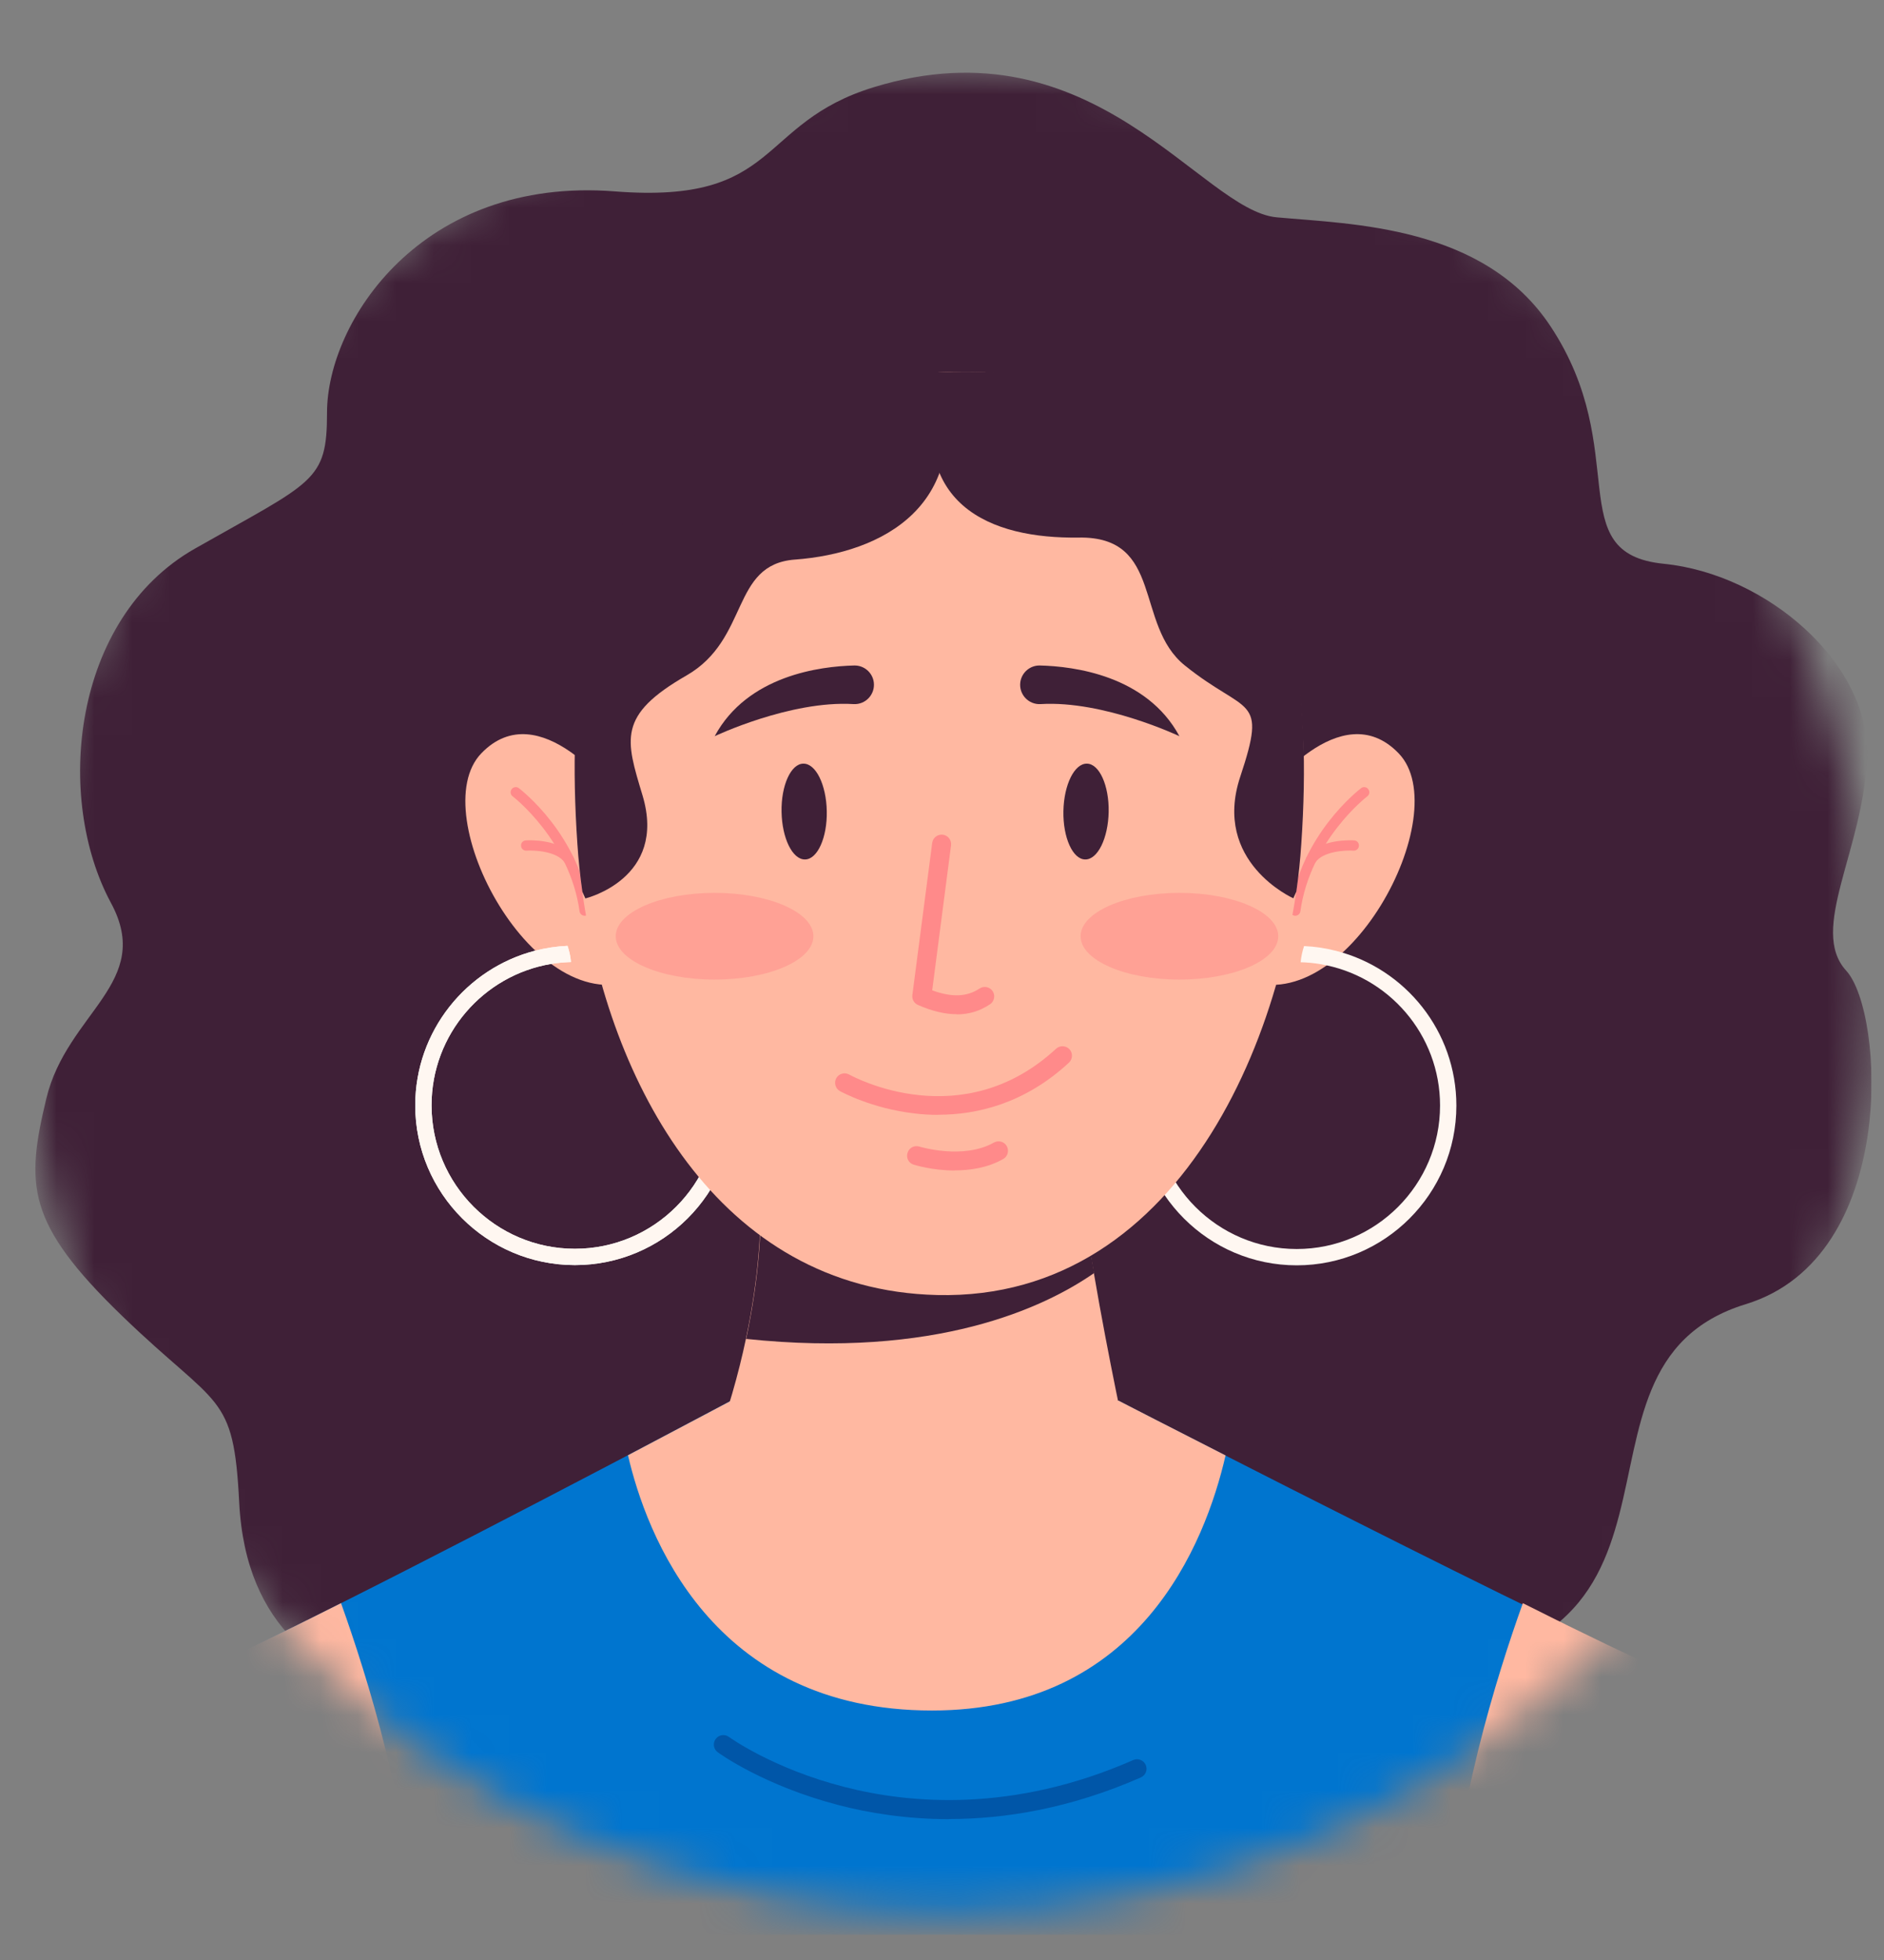 <svg width="50" height="52" viewBox="0 0 50 52" fill="none" xmlns="http://www.w3.org/2000/svg">
<rect x="0" y="0" width="50" height="52" fill="#808080" stroke="none"/>
<g clip-path="url(#clip0_237_8577)">
<mask id="mask0_237_8577" style="mask-type:alpha" maskUnits="userSpaceOnUse" x="0" y="1" width="50" height="50">
<circle cx="25.167" cy="26.245" r="24.5" fill="#D9D9D9"/>
</mask>
<g mask="url(#mask0_237_8577)">
<g clip-path="url(#clip1_237_8577)">
<path d="M14.727 45.009C14.727 45.009 6.686 46.626 6.348 39.857C6.2 36.925 5.804 37.385 3.245 34.916C0.685 32.447 0.682 31.434 1.229 29.146C1.779 26.858 4.087 26.073 2.946 23.957C1.443 21.172 1.906 16.413 5.17 14.557C8.327 12.763 8.679 12.786 8.679 10.948C8.679 8.546 11.175 4.675 16.32 5.078C20.745 5.423 20.057 3.27 23.197 2.311C29.04 0.523 31.872 5.584 33.884 5.766C35.897 5.95 39.382 5.984 41.15 8.657C43.344 11.975 41.405 14.682 44.152 14.957C46.896 15.232 49.643 17.61 49.549 20.082C49.459 22.555 47.993 24.658 48.999 25.755C50.006 26.852 50.395 33.356 46.333 34.6C40.781 36.301 46.333 44.519 36.125 44.365C26.951 44.227 14.73 44.999 14.73 44.999L14.727 45.009Z" fill="#3F2037"/>
<path d="M47.745 51.329H1.722C1.722 51.329 2.185 45.586 4.962 44.476C5.536 44.244 6.492 43.798 7.646 43.231C7.807 43.154 7.971 43.074 8.136 42.99C8.136 42.99 8.136 42.99 8.139 42.99C8.434 42.842 8.739 42.691 9.051 42.533C11.289 41.41 13.922 40.044 15.972 38.971C16.21 38.847 16.441 38.726 16.663 38.609C18.286 37.753 19.403 37.16 19.403 37.16L19.755 37.237C23.026 37.968 26.424 37.941 29.681 37.16C29.681 37.16 30.838 37.757 32.519 38.612C32.539 38.622 32.563 38.632 32.583 38.646C33.596 39.162 34.797 39.773 36.048 40.4C39.406 42.091 43.109 43.919 44.498 44.476C47.275 45.586 47.738 51.329 47.738 51.329H47.745Z" fill="#0075CF"/>
<path d="M25.186 48.263C24.046 48.263 23.053 48.098 22.258 47.891C20.279 47.377 19.098 46.525 19.048 46.488C18.937 46.408 18.91 46.25 18.994 46.136C19.074 46.025 19.232 45.999 19.346 46.082C19.363 46.096 20.517 46.924 22.405 47.407C24.146 47.857 26.89 48.095 30.074 46.696C30.201 46.639 30.349 46.696 30.406 46.824C30.463 46.951 30.406 47.099 30.278 47.156C28.4 47.981 26.669 48.26 25.186 48.26V48.263Z" fill="#0056A8"/>
<path d="M32.526 38.612C31.982 40.974 30.231 45.381 24.733 45.381C18.877 45.381 17.146 40.678 16.666 38.609C18.29 37.753 19.407 37.16 19.407 37.16L19.759 37.237C23.029 37.968 26.427 37.941 29.685 37.16C29.685 37.16 30.842 37.757 32.522 38.612H32.526Z" fill="#FFB8A1"/>
<path d="M10.973 51.328H1.722C1.722 51.328 2.185 45.586 4.962 44.475C5.536 44.244 6.492 43.798 7.646 43.231C7.807 43.154 7.971 43.073 8.136 42.989C8.136 42.989 8.136 42.989 8.139 42.989C8.434 42.842 8.739 42.691 9.051 42.533C9.742 44.462 10.89 48.115 10.97 51.328H10.973Z" fill="#FFB8A1"/>
<path d="M38.493 51.328H47.745C47.745 51.328 47.282 45.586 44.504 44.475C43.931 44.244 42.975 43.798 41.821 43.231C41.66 43.154 41.495 43.073 41.331 42.989C41.331 42.989 41.331 42.989 41.328 42.989C41.033 42.842 40.727 42.691 40.415 42.533C39.724 44.462 38.577 48.115 38.497 51.328H38.493Z" fill="#FFB8A1"/>
<path d="M29.919 38.333C29.919 38.333 29.017 41.171 24.871 41.171C20.034 41.171 18.893 38.592 18.893 38.592C19.312 37.478 19.601 36.445 19.796 35.522C20.154 33.831 20.205 32.507 20.181 31.691L28.678 31.356C28.755 32.077 28.886 32.922 29.03 33.775C29.416 36.039 29.916 38.333 29.916 38.333H29.919Z" fill="#FFB8A1"/>
<path d="M29.037 33.775C27.719 34.69 24.841 36.052 19.802 35.522C20.161 33.831 20.212 32.507 20.188 31.691L28.685 31.356C28.762 32.077 28.893 32.922 29.037 33.775Z" fill="#3F2037"/>
<path d="M33.579 21.092C33.579 21.092 35.572 18.381 37.118 19.985C38.668 21.588 35.679 27.173 32.968 25.959L33.576 21.092H33.579Z" fill="#FFB8A1"/>
<path d="M32.757 25.905C31.486 26.522 30.61 27.824 30.61 29.33C30.61 31.43 32.318 33.137 34.414 33.137C36.511 33.137 38.218 31.43 38.218 29.33C38.218 27.445 36.843 25.878 35.041 25.58C34.87 25.55 34.696 25.533 34.518 25.529C34.532 25.382 34.562 25.238 34.609 25.1C34.904 25.113 35.189 25.157 35.464 25.228C37.296 25.697 38.651 27.358 38.651 29.333C38.651 31.671 36.749 33.57 34.414 33.57C32.08 33.57 30.178 31.668 30.178 29.333C30.178 27.562 31.271 26.039 32.821 25.409L32.757 25.909V25.905Z" fill="#FFF7F1"/>
<path d="M34.381 24.295C34.381 24.295 34.367 24.295 34.361 24.295C34.287 24.285 34.233 24.215 34.243 24.141C34.522 22.145 36.058 20.961 36.122 20.911C36.182 20.864 36.269 20.877 36.313 20.937C36.36 20.998 36.346 21.085 36.286 21.129C36.269 21.139 34.773 22.299 34.511 24.178C34.501 24.248 34.444 24.295 34.374 24.295H34.381Z" fill="#FF8A8A"/>
<path d="M34.797 22.943C34.77 22.943 34.743 22.937 34.719 22.92C34.656 22.876 34.639 22.792 34.683 22.729C35.011 22.242 35.9 22.293 35.937 22.296C36.014 22.299 36.071 22.366 36.065 22.44C36.061 22.517 35.994 22.574 35.92 22.568C35.706 22.554 35.109 22.584 34.911 22.88C34.884 22.92 34.84 22.94 34.797 22.94V22.943Z" fill="#FF8A8A"/>
<path d="M16.314 21.092C16.314 21.092 14.321 18.381 12.775 19.985C11.225 21.588 14.214 27.173 16.924 25.959L16.317 21.092H16.314Z" fill="#FFB8A1"/>
<path d="M16.85 25.402C18.4 26.033 19.494 27.556 19.494 29.327C19.494 31.665 17.592 33.564 15.257 33.564C12.922 33.564 11.02 31.662 11.02 29.327C11.02 27.355 12.376 25.691 14.207 25.221C14.482 25.151 14.767 25.107 15.062 25.094C15.109 25.231 15.14 25.375 15.153 25.523C14.975 25.53 14.801 25.543 14.63 25.573C12.828 25.872 11.453 27.442 11.453 29.324C11.453 31.424 13.161 33.131 15.257 33.131C17.354 33.131 19.061 31.424 19.061 29.324C19.061 27.821 18.182 26.516 16.914 25.899L16.85 25.399V25.402Z" fill="#FFF7F1"/>
<path d="M16.85 25.402C18.4 26.033 19.494 27.556 19.494 29.327C19.494 31.665 17.592 33.564 15.257 33.564C12.922 33.564 11.02 31.662 11.02 29.327C11.02 27.355 12.376 25.691 14.207 25.221C14.482 25.151 14.767 25.107 15.062 25.094C15.109 25.231 15.14 25.375 15.153 25.523C14.975 25.53 14.801 25.543 14.63 25.573C12.828 25.872 11.453 27.442 11.453 29.324C11.453 31.424 13.161 33.131 15.257 33.131C17.354 33.131 19.061 31.424 19.061 29.324C19.061 27.821 18.182 26.516 16.914 25.899L16.85 25.399V25.402Z" fill="#FFF7F1"/>
<path d="M15.512 24.295C15.512 24.295 15.525 24.295 15.532 24.295C15.606 24.285 15.66 24.215 15.65 24.141C15.371 22.145 13.835 20.961 13.771 20.911C13.711 20.864 13.623 20.877 13.58 20.937C13.533 20.998 13.546 21.085 13.607 21.129C13.623 21.139 15.12 22.299 15.381 24.178C15.391 24.248 15.448 24.295 15.519 24.295H15.512Z" fill="#FF8A8A"/>
<path d="M15.096 22.943C15.123 22.943 15.15 22.937 15.173 22.92C15.237 22.876 15.254 22.792 15.21 22.729C14.881 22.242 13.992 22.293 13.956 22.296C13.878 22.299 13.821 22.366 13.828 22.44C13.831 22.517 13.899 22.574 13.972 22.568C14.187 22.554 14.784 22.584 14.982 22.88C15.009 22.92 15.052 22.94 15.096 22.94V22.943Z" fill="#FF8A8A"/>
<path d="M34.589 21.534C34.444 27.049 31.452 34.516 24.871 34.358C19.048 34.221 16.156 28.696 15.452 23.654C15.391 23.228 15.348 22.806 15.321 22.393C14.761 14.265 17.991 10.106 24.935 9.878C25.324 9.864 25.726 9.864 26.139 9.878C26.498 9.888 28.235 10.173 28.567 10.284C33.364 11.857 34.743 15.735 34.592 21.534H34.589Z" fill="#FFB8A1"/>
<g opacity="0.5">
<path d="M21.587 24.839C21.587 25.476 20.413 25.989 18.964 25.989C17.515 25.989 16.341 25.473 16.341 24.839C16.341 24.205 17.515 23.688 18.964 23.688C20.413 23.688 21.587 24.205 21.587 24.839Z" fill="#FF8A8A"/>
</g>
<g opacity="0.5">
<path d="M33.924 24.839C33.924 25.476 32.75 25.989 31.301 25.989C29.852 25.989 28.678 25.473 28.678 24.839C28.678 24.205 29.852 23.688 31.301 23.688C32.75 23.688 33.924 24.205 33.924 24.839Z" fill="#FF8A8A"/>
</g>
<path d="M21.094 14.846C19.386 14.977 19.899 16.952 18.222 17.919C16.377 18.979 16.605 19.616 17.052 21.102C17.716 23.312 15.535 23.836 15.535 23.836C15.509 23.779 15.482 23.718 15.455 23.658C15.395 23.232 15.351 22.809 15.324 22.397C14.764 14.269 17.36 9.532 24.938 9.881C25.877 13.44 23.381 14.675 21.1 14.846H21.094Z" fill="#3F2037"/>
<path d="M28.628 14.262C30.895 14.225 30.104 16.573 31.442 17.653C33.099 18.988 33.643 18.421 32.915 20.608C32.163 22.873 34.324 23.832 34.324 23.832C34.35 23.775 34.377 23.715 34.404 23.654C34.465 23.228 34.508 22.806 34.535 22.393C35.095 14.265 32.348 9.552 24.924 9.878C23.985 13.437 26.337 14.295 28.624 14.262H28.628Z" fill="#3F2037"/>
<path d="M22.67 17.656C21.781 17.677 19.839 17.915 18.967 19.532C18.967 19.532 20.973 18.579 22.65 18.68C22.972 18.7 23.23 18.421 23.19 18.103C23.157 17.844 22.932 17.65 22.67 17.656Z" fill="#3F2037"/>
<path d="M27.598 17.656C28.487 17.677 30.429 17.915 31.301 19.532C31.301 19.532 29.295 18.579 27.618 18.68C27.296 18.7 27.038 18.421 27.078 18.103C27.112 17.844 27.336 17.65 27.598 17.656Z" fill="#3F2037"/>
<path d="M25.394 26.908C25.082 26.908 24.74 26.828 24.364 26.663C24.26 26.62 24.2 26.512 24.213 26.402L24.74 22.363C24.757 22.226 24.884 22.128 25.022 22.145C25.159 22.162 25.257 22.289 25.24 22.427L24.74 26.274C25.26 26.465 25.663 26.449 25.995 26.227C26.109 26.15 26.266 26.18 26.343 26.294C26.421 26.408 26.39 26.566 26.276 26.643C26.011 26.821 25.72 26.912 25.394 26.912V26.908Z" fill="#FF8A8A"/>
<path d="M24.898 29.578C24.676 29.578 24.468 29.565 24.277 29.541C23.127 29.41 22.325 28.964 22.291 28.948C22.171 28.88 22.127 28.726 22.194 28.605C22.261 28.485 22.415 28.441 22.536 28.508C22.657 28.575 25.535 30.128 28.027 27.824C28.128 27.73 28.289 27.737 28.383 27.837C28.477 27.938 28.47 28.099 28.369 28.193C27.185 29.29 25.911 29.575 24.901 29.575L24.898 29.578Z" fill="#FF8A8A"/>
<path d="M25.337 31.054C24.75 31.054 24.284 30.91 24.25 30.9C24.116 30.86 24.042 30.719 24.086 30.585C24.126 30.451 24.267 30.377 24.401 30.42C24.415 30.424 25.565 30.773 26.377 30.313C26.498 30.246 26.652 30.286 26.719 30.407C26.786 30.528 26.746 30.682 26.625 30.749C26.213 30.984 25.746 31.051 25.34 31.051L25.337 31.054Z" fill="#FF8A8A"/>
<path d="M21.942 21.521C21.956 22.222 21.694 22.799 21.366 22.802C21.033 22.809 20.755 22.242 20.742 21.541C20.728 20.84 20.99 20.263 21.319 20.26C21.651 20.253 21.929 20.82 21.942 21.521Z" fill="#3F2037"/>
<path d="M28.222 21.521C28.209 22.222 28.47 22.799 28.799 22.802C29.131 22.809 29.409 22.242 29.423 21.541C29.436 20.84 29.175 20.263 28.846 20.26C28.514 20.253 28.235 20.82 28.222 21.521Z" fill="#3F2037"/>
</g>
</g>
</g>
<defs>
<clipPath id="clip0_237_8577">
<rect width="49" height="51.49" fill="white" transform="translate(0.667 0.5)"/>
</clipPath>
<clipPath id="clip1_237_8577">
<rect width="48.73" height="49.397" fill="white" transform="translate(0.937 1.931)"/>
</clipPath>
</defs>
</svg>
